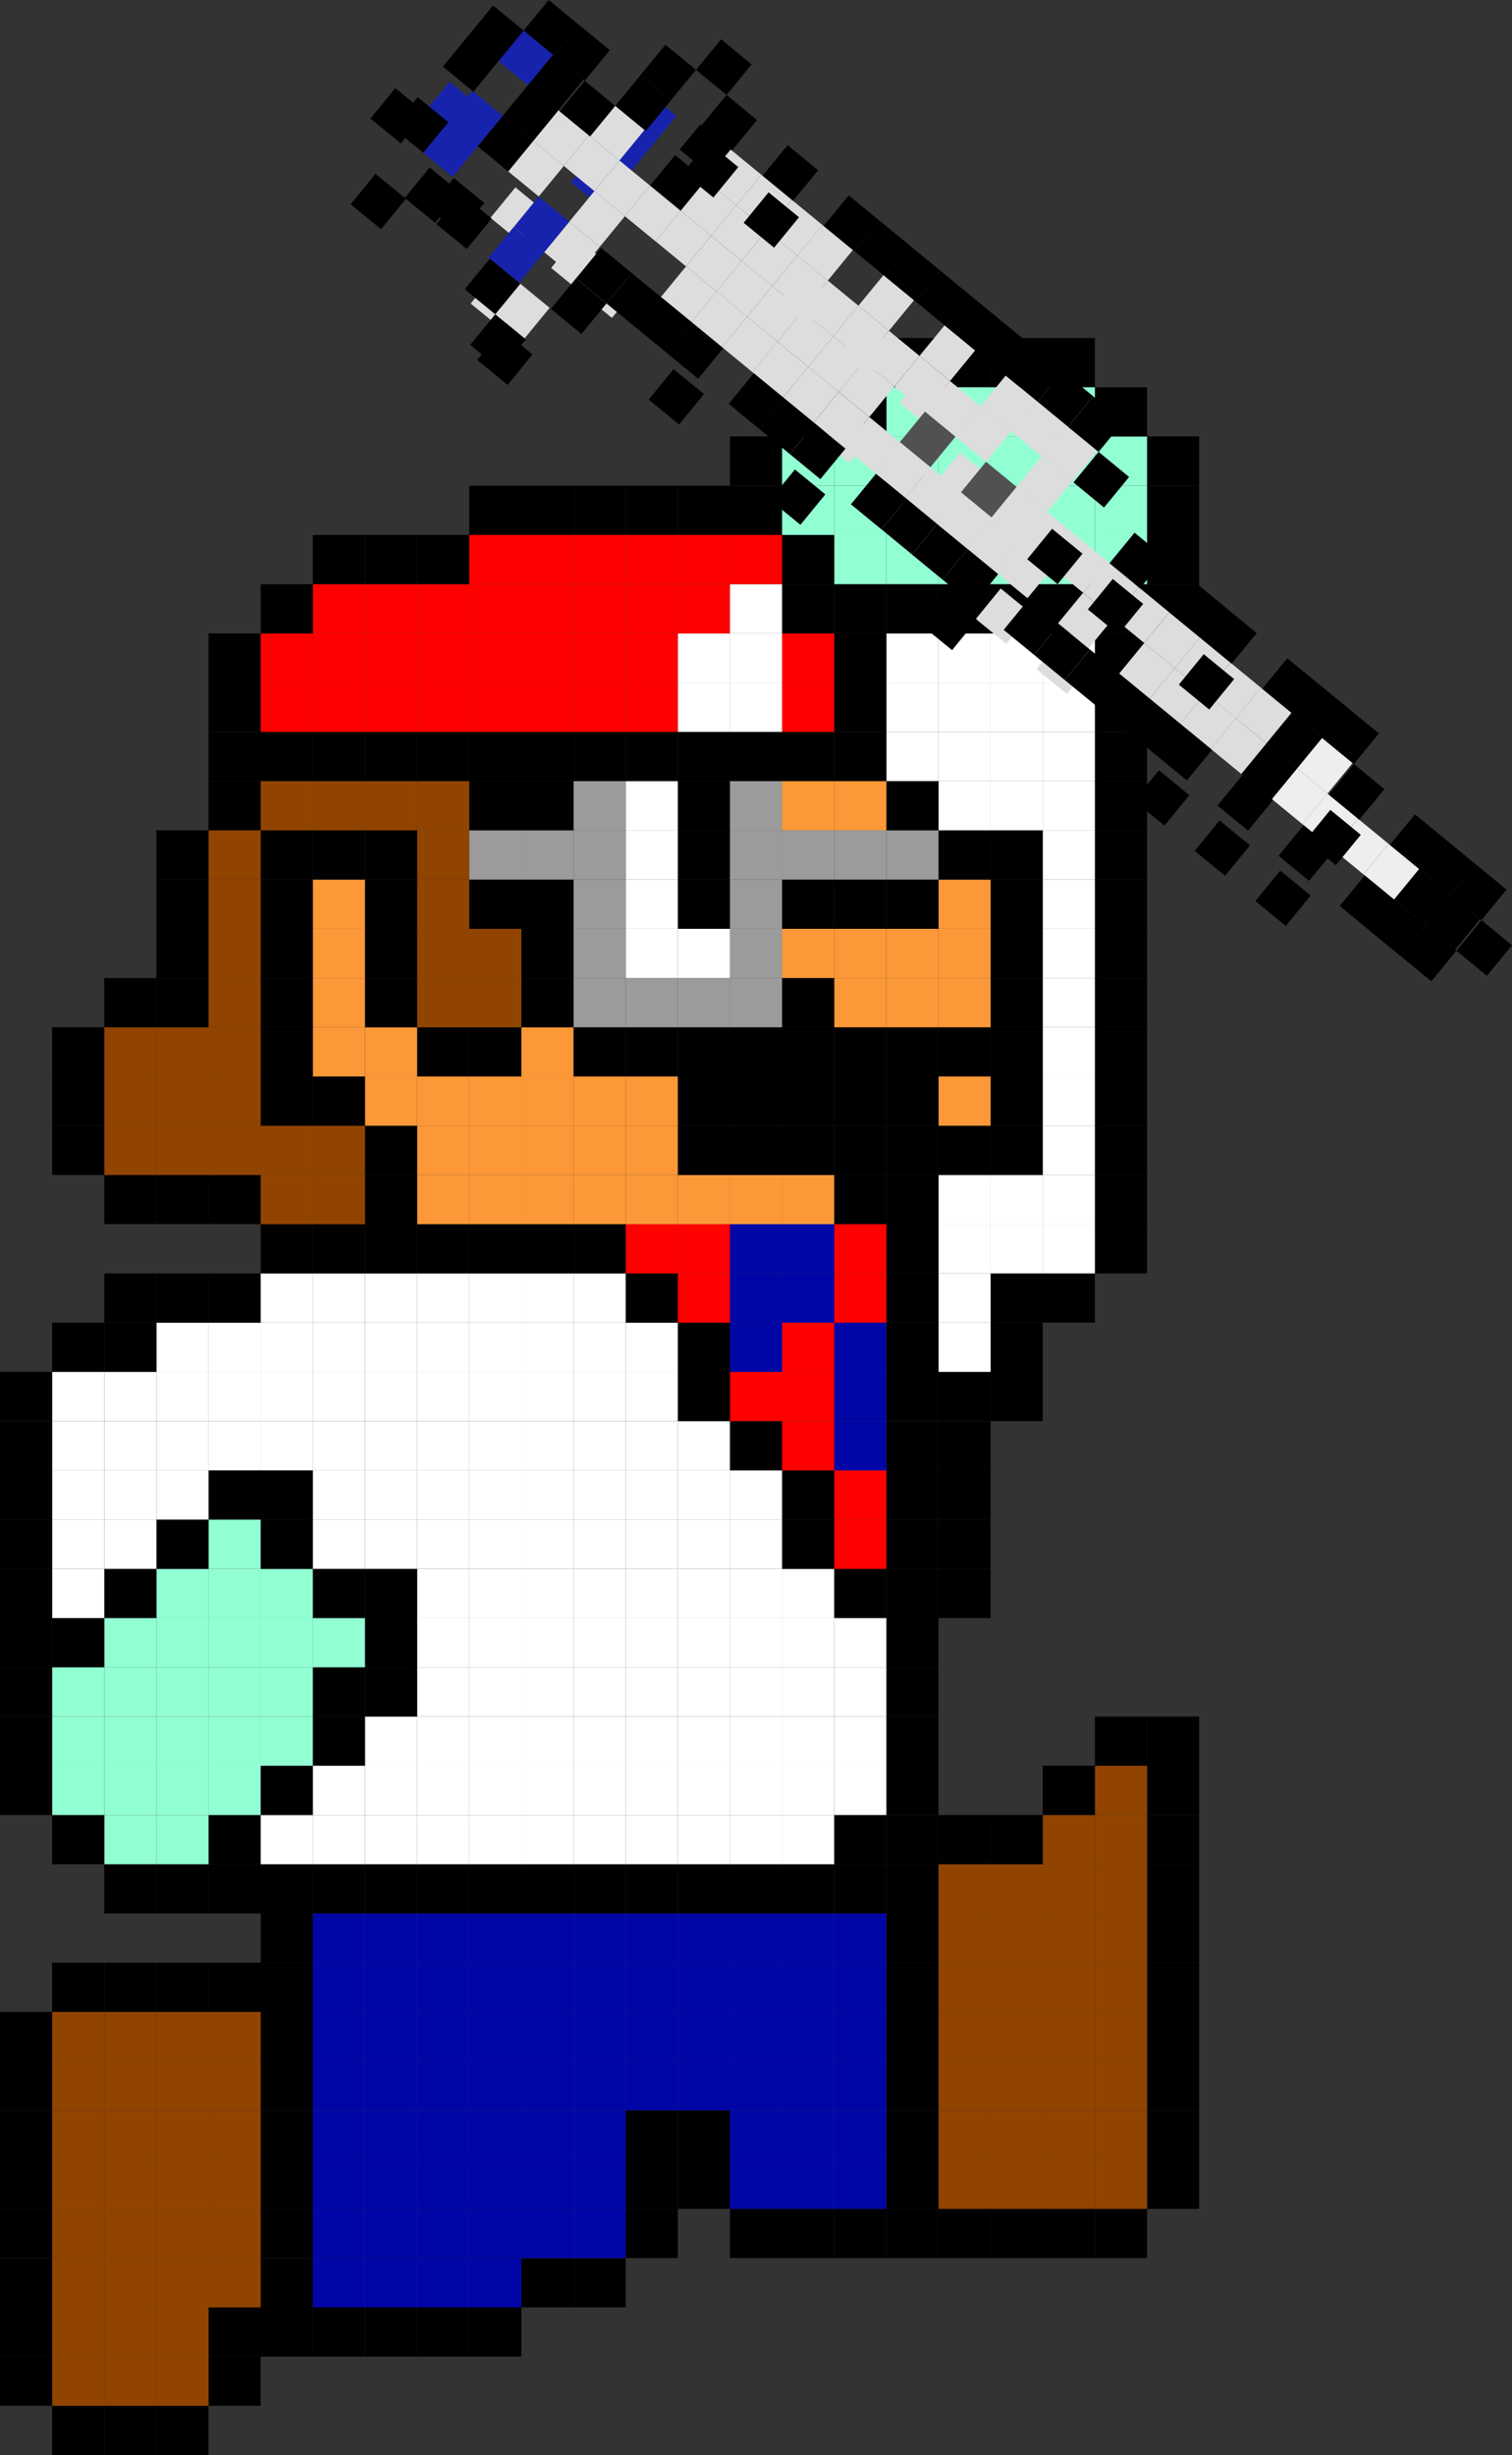 <svg xmlns="http://www.w3.org/2000/svg" viewBox="0 0 387.25 628.43"><rect x="0" y="0" width="387.25" height="628.43" fill="#333333" stroke="none"/><defs><style>.cls-1{fill:#914400;}.cls-2{fill:#92ffd3;}.cls-3{fill:#fff;}.cls-4{fill:#fc9838;}.cls-5{fill:#9b9b9b;}.cls-6{fill:#0006a6;}.cls-7{fill:red;}.cls-8{fill:#1722ad;}.cls-9{fill:#efeded;}.cls-10{fill:#ddd;}.cls-11{fill:#515151;}</style></defs><g id="Layer_2" data-name="Layer 2"><g id="Layer_1-2" data-name="Layer 1"><g id="Layer_4" data-name="Layer 4"><rect x="293.77" y="552.82" width="13.35" height="12.6"/><rect x="293.77" y="540.22" width="13.35" height="12.6"/><rect x="293.77" y="527.61" width="13.35" height="12.6"/><rect x="293.77" y="515.01" width="13.35" height="12.6"/><rect x="293.77" y="502.41" width="13.35" height="12.6"/><rect x="293.77" y="489.81" width="13.35" height="12.6"/><rect x="293.77" y="477.2" width="13.35" height="12.6"/><rect x="293.77" y="464.6" width="13.35" height="12.6"/><rect x="293.77" y="452" width="13.35" height="12.6"/><rect x="293.77" y="439.4" width="13.35" height="12.6"/><rect x="293.77" y="149.54" width="13.35" height="12.6"/><rect x="293.77" y="136.93" width="13.35" height="12.6"/><rect x="293.77" y="124.33" width="13.35" height="12.6"/><rect x="293.77" y="111.72" width="13.35" height="12.6"/><rect x="280.43" y="565.42" width="13.35" height="12.6"/><rect class="cls-1" x="280.43" y="552.82" width="13.35" height="12.6"/><rect class="cls-1" x="280.43" y="540.22" width="13.35" height="12.6"/><rect class="cls-1" x="280.43" y="527.61" width="13.35" height="12.6"/><rect class="cls-1" x="280.43" y="515.01" width="13.35" height="12.6"/><rect class="cls-1" x="280.43" y="502.41" width="13.35" height="12.6"/><rect class="cls-1" x="280.43" y="489.81" width="13.35" height="12.6"/><rect class="cls-1" x="280.43" y="477.2" width="13.35" height="12.6"/><rect class="cls-1" x="280.43" y="464.6" width="13.35" height="12.6"/><rect class="cls-1" x="280.43" y="452" width="13.35" height="12.6"/><rect x="280.43" y="439.4" width="13.35" height="12.6"/><rect x="280.43" y="313.37" width="13.35" height="12.6"/><rect x="280.43" y="300.76" width="13.35" height="12.6"/><rect x="280.43" y="288.16" width="13.35" height="12.6"/><rect x="280.43" y="275.56" width="13.35" height="12.6"/><rect x="280.43" y="262.96" width="13.35" height="12.6"/><rect x="280.43" y="250.36" width="13.35" height="12.6"/><rect x="280.43" y="237.75" width="13.35" height="12.6"/><rect x="280.43" y="225.15" width="13.35" height="12.6"/><rect x="280.43" y="212.55" width="13.35" height="12.6"/><rect x="280.43" y="199.95" width="13.35" height="12.6"/><rect x="280.43" y="187.34" width="13.35" height="12.6"/><rect x="280.43" y="174.74" width="13.35" height="12.6"/><rect x="280.43" y="162.14" width="13.35" height="12.6"/><rect x="280.43" y="149.54" width="13.35" height="12.6"/><rect class="cls-2" x="280.43" y="136.93" width="13.35" height="12.6"/><rect class="cls-2" x="280.43" y="124.33" width="13.35" height="12.6"/><rect class="cls-2" x="280.43" y="111.72" width="13.35" height="12.6"/><rect x="280.43" y="99.13" width="13.35" height="12.6"/><rect x="267.07" y="565.42" width="13.35" height="12.6"/><rect class="cls-1" x="267.07" y="552.82" width="13.35" height="12.6"/><rect class="cls-1" x="267.07" y="540.22" width="13.35" height="12.6"/><rect class="cls-1" x="267.07" y="527.61" width="13.35" height="12.6"/><rect class="cls-1" x="267.07" y="515.01" width="13.35" height="12.6"/><rect class="cls-1" x="267.07" y="502.41" width="13.35" height="12.6"/><rect class="cls-1" x="267.07" y="489.81" width="13.35" height="12.6"/><rect class="cls-1" x="267.07" y="477.2" width="13.35" height="12.6"/><rect class="cls-1" x="267.07" y="464.6" width="13.35" height="12.6"/><rect x="267.07" y="452" width="13.35" height="12.6"/><rect x="267.07" y="325.97" width="13.35" height="12.6"/><rect class="cls-3" x="267.07" y="313.37" width="13.35" height="12.6"/><rect class="cls-3" x="267.07" y="300.76" width="13.35" height="12.6"/><rect class="cls-3" x="267.07" y="288.16" width="13.35" height="12.6"/><rect class="cls-3" x="267.07" y="275.56" width="13.35" height="12.6"/><rect class="cls-3" x="267.07" y="262.96" width="13.35" height="12.6"/><rect class="cls-3" x="267.07" y="250.36" width="13.35" height="12.6"/><rect class="cls-3" x="267.07" y="237.75" width="13.35" height="12.6"/><rect class="cls-3" x="267.07" y="225.15" width="13.35" height="12.6"/><rect class="cls-3" x="267.07" y="212.55" width="13.35" height="12.6"/><rect class="cls-3" x="267.07" y="199.95" width="13.35" height="12.6"/><rect class="cls-3" x="267.07" y="187.34" width="13.35" height="12.6"/><rect class="cls-3" x="267.07" y="174.74" width="13.35" height="12.6"/><rect class="cls-3" x="267.07" y="162.14" width="13.35" height="12.6"/><rect x="267.07" y="149.54" width="13.35" height="12.6"/><rect class="cls-2" x="267.07" y="136.93" width="13.35" height="12.6"/><rect class="cls-2" x="267.07" y="124.33" width="13.35" height="12.6"/><rect class="cls-2" x="267.07" y="111.72" width="13.35" height="12.6"/><rect class="cls-2" x="267.07" y="99.13" width="13.35" height="12.6"/><rect x="267.07" y="86.52" width="13.35" height="12.6"/><rect x="253.72" y="565.42" width="13.35" height="12.6"/><rect class="cls-1" x="253.72" y="552.82" width="13.35" height="12.6"/><rect class="cls-1" x="253.72" y="540.22" width="13.35" height="12.6"/><rect class="cls-1" x="253.72" y="527.61" width="13.35" height="12.6"/><rect class="cls-1" x="253.72" y="515.01" width="13.35" height="12.6"/><rect class="cls-1" x="253.72" y="502.41" width="13.35" height="12.6"/><rect class="cls-1" x="253.72" y="489.81" width="13.35" height="12.6"/><rect class="cls-1" x="253.72" y="477.2" width="13.35" height="12.6"/><rect x="253.72" y="464.6" width="13.35" height="12.6"/><rect x="253.72" y="351.17" width="13.35" height="12.6"/><rect x="253.72" y="338.58" width="13.35" height="12.6"/><rect x="253.72" y="325.97" width="13.35" height="12.6"/><rect class="cls-3" x="253.72" y="313.37" width="13.35" height="12.6"/><rect class="cls-3" x="253.72" y="300.76" width="13.35" height="12.6"/><rect x="253.72" y="288.16" width="13.35" height="12.6"/><rect x="253.72" y="275.56" width="13.35" height="12.6"/><rect x="253.72" y="262.96" width="13.35" height="12.6"/><rect x="253.72" y="250.36" width="13.35" height="12.6"/><rect x="253.72" y="237.75" width="13.35" height="12.6"/><rect x="253.72" y="225.15" width="13.35" height="12.6"/><rect x="253.72" y="212.55" width="13.35" height="12.6"/><rect class="cls-3" x="253.72" y="199.95" width="13.35" height="12.6"/><rect class="cls-3" x="253.72" y="187.34" width="13.35" height="12.6"/><rect class="cls-3" x="253.72" y="174.74" width="13.35" height="12.6"/><rect class="cls-3" x="253.72" y="162.14" width="13.35" height="12.6"/><rect x="253.72" y="149.54" width="13.35" height="12.6"/><rect class="cls-2" x="253.72" y="136.93" width="13.35" height="12.6"/><rect class="cls-2" x="253.72" y="124.33" width="13.35" height="12.6"/><rect class="cls-2" x="253.72" y="111.72" width="13.35" height="12.6"/><rect class="cls-2" x="253.72" y="99.13" width="13.35" height="12.6"/><rect x="253.72" y="86.52" width="13.35" height="12.6"/><rect x="240.36" y="565.42" width="13.35" height="12.6"/><rect class="cls-1" x="240.36" y="552.82" width="13.35" height="12.6"/><rect class="cls-1" x="240.36" y="540.22" width="13.35" height="12.6"/><rect class="cls-1" x="240.36" y="527.61" width="13.35" height="12.6"/><rect class="cls-1" x="240.36" y="515.01" width="13.35" height="12.6"/><rect class="cls-1" x="240.36" y="502.41" width="13.35" height="12.6"/><rect class="cls-1" x="240.36" y="489.81" width="13.35" height="12.6"/><rect class="cls-1" x="240.36" y="477.2" width="13.35" height="12.6"/><rect x="240.36" y="464.6" width="13.35" height="12.6"/><rect x="240.36" y="401.59" width="13.35" height="12.6"/><rect x="240.36" y="388.99" width="13.35" height="12.6"/><rect x="240.36" y="376.38" width="13.35" height="12.6"/><rect x="240.36" y="363.78" width="13.35" height="12.6"/><rect x="240.36" y="351.17" width="13.35" height="12.6"/><rect class="cls-3" x="240.36" y="338.58" width="13.35" height="12.6"/><rect class="cls-3" x="240.36" y="325.97" width="13.35" height="12.6"/><rect class="cls-3" x="240.36" y="313.37" width="13.35" height="12.6"/><rect class="cls-3" x="240.36" y="300.76" width="13.35" height="12.6"/><rect x="240.36" y="288.16" width="13.35" height="12.6"/><rect class="cls-4" x="240.36" y="275.56" width="13.35" height="12.6"/><rect x="240.36" y="262.96" width="13.35" height="12.6"/><rect class="cls-4" x="240.36" y="250.36" width="13.35" height="12.6"/><rect class="cls-4" x="240.36" y="237.75" width="13.35" height="12.6"/><rect class="cls-4" x="240.36" y="225.15" width="13.35" height="12.6"/><rect x="240.36" y="212.55" width="13.35" height="12.6"/><rect class="cls-3" x="240.36" y="199.95" width="13.35" height="12.6"/><rect class="cls-3" x="240.36" y="187.34" width="13.35" height="12.6"/><rect class="cls-3" x="240.36" y="174.74" width="13.35" height="12.6"/><rect class="cls-3" x="240.36" y="162.14" width="13.35" height="12.6"/><rect x="240.36" y="149.54" width="13.35" height="12.6"/><rect class="cls-2" x="240.36" y="136.93" width="13.35" height="12.6"/><rect class="cls-2" x="240.36" y="124.33" width="13.35" height="12.6"/><rect class="cls-2" x="240.36" y="111.72" width="13.35" height="12.6"/><rect class="cls-2" x="240.36" y="99.13" width="13.35" height="12.6"/><rect x="240.36" y="86.52" width="13.35" height="12.6"/><rect x="227.01" y="565.42" width="13.35" height="12.6"/><rect x="227.01" y="552.82" width="13.35" height="12.6"/><rect x="227.01" y="540.22" width="13.35" height="12.6"/><rect x="227.01" y="527.61" width="13.35" height="12.6"/><rect x="227.01" y="515.01" width="13.35" height="12.6"/><rect x="227.01" y="502.41" width="13.35" height="12.6"/><rect x="227.01" y="489.81" width="13.35" height="12.6"/><rect x="227.01" y="477.2" width="13.35" height="12.6"/><rect x="227.01" y="464.6" width="13.35" height="12.6"/><rect x="227.01" y="452" width="13.35" height="12.6"/><rect x="227.01" y="439.4" width="13.35" height="12.6"/><rect x="227.01" y="426.79" width="13.35" height="12.6"/><rect x="227.01" y="414.19" width="13.35" height="12.6"/><rect x="227.01" y="401.59" width="13.35" height="12.6"/><rect x="227.01" y="388.99" width="13.35" height="12.6"/><rect x="227.01" y="376.38" width="13.35" height="12.6"/><rect x="227.01" y="363.78" width="13.35" height="12.6"/><rect x="227.01" y="351.17" width="13.35" height="12.6"/><rect x="227.01" y="338.58" width="13.35" height="12.6"/><rect x="227.01" y="325.97" width="13.35" height="12.6"/><rect x="227.01" y="313.37" width="13.35" height="12.6"/><rect x="227.01" y="300.76" width="13.35" height="12.6"/><rect x="227.01" y="288.16" width="13.35" height="12.6"/><rect x="227.01" y="275.56" width="13.35" height="12.6"/><rect x="227.01" y="262.96" width="13.35" height="12.6"/><rect class="cls-4" x="227.01" y="250.36" width="13.35" height="12.6"/><rect class="cls-4" x="227.01" y="237.75" width="13.35" height="12.6"/><rect x="227.01" y="225.15" width="13.35" height="12.6"/><rect class="cls-5" x="227.01" y="212.55" width="13.35" height="12.6"/><rect x="227.01" y="199.95" width="13.35" height="12.6"/><rect class="cls-3" x="227.01" y="187.34" width="13.35" height="12.6"/><rect class="cls-3" x="227.01" y="174.74" width="13.35" height="12.6"/><rect class="cls-3" x="227.01" y="162.14" width="13.35" height="12.6"/><rect x="227.01" y="149.54" width="13.35" height="12.6"/><rect class="cls-2" x="227.01" y="136.93" width="13.35" height="12.6"/><rect class="cls-2" x="227.01" y="124.33" width="13.35" height="12.6"/><rect class="cls-2" x="227.01" y="111.72" width="13.35" height="12.6"/><rect class="cls-2" x="227.01" y="99.13" width="13.35" height="12.6"/><rect x="227.01" y="86.52" width="13.35" height="12.6"/><rect x="213.66" y="565.42" width="13.35" height="12.6"/><rect class="cls-6" x="213.66" y="552.82" width="13.35" height="12.6"/><rect class="cls-6" x="213.66" y="540.22" width="13.35" height="12.6"/><rect class="cls-6" x="213.66" y="527.61" width="13.35" height="12.6"/><rect class="cls-6" x="213.66" y="515.01" width="13.35" height="12.6"/><rect class="cls-6" x="213.66" y="502.41" width="13.35" height="12.6"/><rect class="cls-6" x="213.66" y="489.81" width="13.35" height="12.6"/><rect x="213.66" y="477.2" width="13.35" height="12.6"/><rect x="213.66" y="464.6" width="13.35" height="12.6"/><rect class="cls-3" x="213.66" y="452" width="13.35" height="12.6"/><rect class="cls-3" x="213.66" y="439.4" width="13.35" height="12.6"/><rect class="cls-3" x="213.66" y="426.79" width="13.35" height="12.6"/><rect class="cls-3" x="213.66" y="414.19" width="13.35" height="12.6"/><rect x="213.66" y="401.59" width="13.35" height="12.6"/><rect class="cls-7" x="213.66" y="388.99" width="13.35" height="12.6"/><rect class="cls-7" x="213.66" y="376.38" width="13.35" height="12.6"/><rect class="cls-6" x="213.66" y="363.78" width="13.35" height="12.6"/><rect class="cls-6" x="213.66" y="351.17" width="13.35" height="12.6"/><rect class="cls-6" x="213.66" y="338.58" width="13.35" height="12.6"/><rect class="cls-7" x="213.66" y="325.97" width="13.35" height="12.6"/><rect class="cls-7" x="213.66" y="313.37" width="13.35" height="12.6"/><rect x="213.66" y="300.76" width="13.35" height="12.6"/><rect x="213.66" y="288.16" width="13.35" height="12.6"/><rect x="213.66" y="275.56" width="13.35" height="12.6"/><rect x="213.66" y="262.96" width="13.35" height="12.6"/><rect class="cls-4" x="213.66" y="250.36" width="13.35" height="12.6"/><rect class="cls-4" x="213.66" y="237.75" width="13.35" height="12.6"/><rect x="213.66" y="225.15" width="13.35" height="12.6"/><rect class="cls-5" x="213.66" y="212.55" width="13.35" height="12.6"/><rect class="cls-4" x="213.66" y="199.95" width="13.35" height="12.6"/><rect x="213.66" y="187.34" width="13.35" height="12.6"/><rect x="213.66" y="174.74" width="13.35" height="12.6"/><rect x="213.66" y="162.14" width="13.35" height="12.6"/><rect x="213.66" y="149.54" width="13.35" height="12.6"/><rect class="cls-2" x="213.66" y="136.93" width="13.35" height="12.6"/><rect class="cls-2" x="213.66" y="124.33" width="13.35" height="12.6"/><rect class="cls-2" x="213.66" y="111.72" width="13.35" height="12.6"/><rect x="213.66" y="99.13" width="13.35" height="12.6"/><rect x="200.3" y="565.42" width="13.35" height="12.6"/><rect class="cls-6" x="200.3" y="552.82" width="13.35" height="12.6"/><rect class="cls-6" x="200.3" y="540.22" width="13.35" height="12.6"/><rect class="cls-6" x="200.3" y="527.61" width="13.35" height="12.6"/><rect class="cls-6" x="200.3" y="515.01" width="13.35" height="12.6"/><rect class="cls-6" x="200.3" y="502.41" width="13.35" height="12.6"/><rect class="cls-6" x="200.3" y="489.81" width="13.35" height="12.6"/><rect x="200.3" y="477.2" width="13.35" height="12.6"/><rect class="cls-3" x="200.3" y="464.6" width="13.35" height="12.6"/><rect class="cls-3" x="200.3" y="452" width="13.35" height="12.6"/><rect class="cls-3" x="200.3" y="439.4" width="13.35" height="12.6"/><rect class="cls-3" x="200.3" y="426.79" width="13.35" height="12.6"/><rect class="cls-3" x="200.3" y="414.19" width="13.35" height="12.6"/><rect class="cls-3" x="200.3" y="401.59" width="13.35" height="12.6"/><rect x="200.3" y="388.99" width="13.35" height="12.6"/><rect x="200.3" y="376.38" width="13.35" height="12.6"/><rect class="cls-7" x="200.3" y="363.78" width="13.35" height="12.6"/><rect class="cls-7" x="200.3" y="351.17" width="13.35" height="12.6"/><rect class="cls-7" x="200.3" y="338.58" width="13.35" height="12.6"/><rect class="cls-6" x="200.3" y="325.97" width="13.35" height="12.6"/><rect class="cls-6" x="200.3" y="313.37" width="13.35" height="12.6"/><rect class="cls-4" x="200.3" y="300.76" width="13.35" height="12.6"/><rect x="200.3" y="288.16" width="13.35" height="12.6"/><rect x="200.3" y="275.56" width="13.35" height="12.6"/><rect x="200.3" y="262.96" width="13.35" height="12.6"/><rect x="200.3" y="250.36" width="13.35" height="12.6"/><rect class="cls-4" x="200.3" y="237.75" width="13.35" height="12.6"/><rect x="200.3" y="225.15" width="13.35" height="12.6"/><rect class="cls-5" x="200.3" y="212.55" width="13.35" height="12.6"/><rect class="cls-4" x="200.3" y="199.95" width="13.35" height="12.6"/><rect x="200.3" y="187.34" width="13.35" height="12.6"/><rect class="cls-7" x="200.3" y="174.74" width="13.35" height="12.6"/><rect class="cls-7" x="200.3" y="162.14" width="13.35" height="12.6"/><rect x="200.3" y="149.54" width="13.35" height="12.6"/><rect x="200.3" y="136.93" width="13.35" height="12.6"/><rect class="cls-2" x="200.3" y="124.33" width="13.35" height="12.6"/><rect class="cls-2" x="200.3" y="111.72" width="13.35" height="12.6"/><rect x="200.3" y="99.13" width="13.35" height="12.6"/><rect x="186.95" y="565.42" width="13.35" height="12.6"/><rect class="cls-6" x="186.95" y="552.82" width="13.35" height="12.6"/><rect class="cls-6" x="186.95" y="540.22" width="13.35" height="12.6"/><rect class="cls-6" x="186.95" y="527.61" width="13.35" height="12.6"/><rect class="cls-6" x="186.95" y="515.01" width="13.35" height="12.6"/><rect class="cls-6" x="186.95" y="502.41" width="13.35" height="12.6"/><rect class="cls-6" x="186.95" y="489.81" width="13.35" height="12.6"/><rect x="186.95" y="477.2" width="13.35" height="12.6"/><rect class="cls-3" x="186.95" y="464.6" width="13.35" height="12.6"/><rect class="cls-3" x="186.95" y="452" width="13.35" height="12.6"/><rect class="cls-3" x="186.95" y="439.4" width="13.35" height="12.6"/><rect class="cls-3" x="186.95" y="426.79" width="13.35" height="12.6"/><rect class="cls-3" x="186.95" y="414.19" width="13.35" height="12.6"/><rect class="cls-3" x="186.95" y="401.59" width="13.35" height="12.6"/><rect class="cls-3" x="186.95" y="388.99" width="13.35" height="12.6"/><rect class="cls-3" x="186.95" y="376.38" width="13.35" height="12.6"/><rect x="186.95" y="363.78" width="13.35" height="12.6"/><rect class="cls-7" x="186.95" y="351.17" width="13.35" height="12.6"/><rect class="cls-6" x="186.95" y="338.58" width="13.35" height="12.6"/><rect class="cls-6" x="186.95" y="325.97" width="13.35" height="12.6"/><rect class="cls-6" x="186.95" y="313.37" width="13.35" height="12.6"/><rect class="cls-4" x="186.95" y="300.76" width="13.35" height="12.6"/><rect x="186.95" y="288.16" width="13.35" height="12.6"/><rect x="186.95" y="275.56" width="13.35" height="12.6"/><rect x="186.95" y="262.96" width="13.35" height="12.6"/><rect class="cls-5" x="186.95" y="250.36" width="13.35" height="12.6"/><rect class="cls-5" x="186.95" y="237.75" width="13.35" height="12.6"/><rect class="cls-5" x="186.95" y="225.15" width="13.35" height="12.6"/><rect class="cls-5" x="186.95" y="212.55" width="13.35" height="12.6"/><rect class="cls-5" x="186.95" y="199.95" width="13.35" height="12.6"/><rect x="186.95" y="187.34" width="13.35" height="12.6"/><rect class="cls-3" x="186.95" y="174.74" width="13.35" height="12.6"/><rect class="cls-3" x="186.95" y="162.14" width="13.35" height="12.6"/><rect class="cls-3" x="186.95" y="149.54" width="13.35" height="12.6"/><rect class="cls-7" x="186.95" y="136.93" width="13.35" height="12.6"/><rect x="186.95" y="124.33" width="13.35" height="12.6"/><rect x="186.95" y="111.72" width="13.35" height="12.6"/><rect x="173.59" y="552.82" width="13.35" height="12.6"/><rect x="173.59" y="540.22" width="13.35" height="12.6"/><rect class="cls-6" x="173.59" y="527.61" width="13.35" height="12.6"/><rect class="cls-6" x="173.59" y="515.01" width="13.35" height="12.6"/><rect class="cls-6" x="173.59" y="502.41" width="13.35" height="12.6"/><rect class="cls-6" x="173.59" y="489.81" width="13.35" height="12.6"/><rect x="173.59" y="477.2" width="13.35" height="12.6"/><rect class="cls-3" x="173.59" y="464.6" width="13.35" height="12.6"/><rect class="cls-3" x="173.59" y="452" width="13.35" height="12.6"/><rect class="cls-3" x="173.59" y="439.4" width="13.35" height="12.6"/><rect class="cls-3" x="173.59" y="426.79" width="13.35" height="12.6"/><rect class="cls-3" x="173.59" y="414.19" width="13.35" height="12.6"/><rect class="cls-3" x="173.59" y="401.59" width="13.35" height="12.6"/><rect class="cls-3" x="173.59" y="388.99" width="13.35" height="12.6"/><rect class="cls-3" x="173.59" y="376.38" width="13.35" height="12.6"/><rect class="cls-3" x="173.59" y="363.78" width="13.35" height="12.6"/><rect x="173.59" y="351.17" width="13.35" height="12.6"/><rect x="173.59" y="338.58" width="13.35" height="12.6"/><rect class="cls-7" x="173.59" y="325.97" width="13.35" height="12.6"/><rect class="cls-7" x="173.59" y="313.37" width="13.35" height="12.6"/><rect class="cls-4" x="173.59" y="300.76" width="13.35" height="12.6"/><rect x="173.59" y="288.16" width="13.35" height="12.6"/><rect x="173.59" y="275.56" width="13.35" height="12.6"/><rect x="173.59" y="262.96" width="13.35" height="12.6"/><rect class="cls-5" x="173.59" y="250.36" width="13.35" height="12.6"/><rect class="cls-3" x="173.59" y="237.75" width="13.35" height="12.6"/><rect x="173.59" y="225.15" width="13.35" height="12.6"/><rect x="173.59" y="212.55" width="13.35" height="12.6"/><rect x="173.59" y="199.95" width="13.35" height="12.6"/><rect x="173.59" y="187.34" width="13.35" height="12.6"/><rect class="cls-3" x="173.59" y="174.74" width="13.35" height="12.6"/><rect class="cls-3" x="173.59" y="162.14" width="13.35" height="12.6"/><rect class="cls-7" x="173.59" y="149.54" width="13.35" height="12.6"/><rect class="cls-7" x="173.59" y="136.93" width="13.35" height="12.6"/><rect x="173.59" y="124.33" width="13.35" height="12.6"/><rect x="160.24" y="565.42" width="13.35" height="12.6"/><rect x="160.24" y="552.82" width="13.35" height="12.6"/><rect x="160.24" y="540.22" width="13.35" height="12.6"/><rect class="cls-6" x="160.24" y="527.61" width="13.35" height="12.6"/><rect class="cls-6" x="160.24" y="515.01" width="13.35" height="12.6"/><rect class="cls-6" x="160.24" y="502.41" width="13.35" height="12.6"/><rect class="cls-6" x="160.24" y="489.81" width="13.35" height="12.6"/><rect x="160.24" y="477.2" width="13.35" height="12.6"/><rect class="cls-3" x="160.24" y="464.6" width="13.35" height="12.6"/><rect class="cls-3" x="160.24" y="452" width="13.35" height="12.6"/><rect class="cls-3" x="160.24" y="439.4" width="13.35" height="12.6"/><rect class="cls-3" x="160.24" y="426.79" width="13.35" height="12.6"/><rect class="cls-3" x="160.24" y="414.19" width="13.35" height="12.6"/><rect class="cls-3" x="160.24" y="401.59" width="13.35" height="12.6"/><rect class="cls-3" x="160.24" y="388.99" width="13.35" height="12.6"/><rect class="cls-3" x="160.24" y="376.38" width="13.35" height="12.6"/><rect class="cls-3" x="160.24" y="363.78" width="13.35" height="12.6"/><rect class="cls-3" x="160.24" y="351.17" width="13.35" height="12.6"/><rect class="cls-3" x="160.24" y="338.58" width="13.35" height="12.6"/><rect x="160.24" y="325.97" width="13.35" height="12.6"/><rect class="cls-7" x="160.24" y="313.37" width="13.35" height="12.6"/><rect class="cls-4" x="160.24" y="300.76" width="13.35" height="12.6"/><rect class="cls-4" x="160.24" y="288.16" width="13.35" height="12.6"/><rect class="cls-4" x="160.24" y="275.56" width="13.35" height="12.6"/><rect x="160.24" y="262.96" width="13.35" height="12.6"/><rect class="cls-5" x="160.24" y="250.36" width="13.35" height="12.6"/><rect class="cls-3" x="160.24" y="237.75" width="13.35" height="12.6"/><rect class="cls-3" x="160.24" y="225.15" width="13.35" height="12.6"/><rect class="cls-3" x="160.24" y="212.55" width="13.35" height="12.6"/><rect class="cls-3" x="160.24" y="199.95" width="13.35" height="12.6"/><rect x="160.24" y="187.34" width="13.35" height="12.6"/><rect class="cls-7" x="160.24" y="174.74" width="13.35" height="12.6"/><rect class="cls-7" x="160.24" y="162.14" width="13.35" height="12.6"/><rect class="cls-7" x="160.24" y="149.54" width="13.35" height="12.6"/><rect class="cls-7" x="160.24" y="136.93" width="13.35" height="12.6"/><rect x="160.24" y="124.33" width="13.35" height="12.6"/><rect x="146.89" y="578.03" width="13.35" height="12.6"/><rect class="cls-6" x="146.89" y="565.42" width="13.35" height="12.6"/><rect class="cls-6" x="146.89" y="552.82" width="13.35" height="12.6"/><rect class="cls-6" x="146.89" y="540.22" width="13.35" height="12.6"/><rect class="cls-6" x="146.89" y="527.61" width="13.35" height="12.6"/><rect class="cls-6" x="146.89" y="515.01" width="13.35" height="12.6"/><rect class="cls-6" x="146.89" y="502.41" width="13.35" height="12.6"/><rect class="cls-6" x="146.89" y="489.81" width="13.35" height="12.6"/><rect x="146.89" y="477.2" width="13.35" height="12.6"/><rect class="cls-3" x="146.89" y="464.6" width="13.35" height="12.6"/><rect class="cls-3" x="146.89" y="452" width="13.35" height="12.6"/><rect class="cls-3" x="146.89" y="439.4" width="13.35" height="12.6"/><rect class="cls-3" x="146.89" y="426.79" width="13.35" height="12.6"/><rect class="cls-3" x="146.89" y="414.19" width="13.35" height="12.6"/><rect class="cls-3" x="146.89" y="401.59" width="13.35" height="12.6"/><rect class="cls-3" x="146.89" y="388.99" width="13.35" height="12.6"/><rect class="cls-3" x="146.89" y="376.38" width="13.35" height="12.6"/><rect class="cls-3" x="146.89" y="363.78" width="13.35" height="12.6"/><rect class="cls-3" x="146.89" y="351.17" width="13.35" height="12.6"/><rect class="cls-3" x="146.89" y="338.58" width="13.35" height="12.6"/><rect class="cls-3" x="146.89" y="325.97" width="13.35" height="12.6"/><rect x="146.89" y="313.37" width="13.35" height="12.6"/><rect class="cls-4" x="146.89" y="300.76" width="13.35" height="12.6"/><rect class="cls-4" x="146.89" y="288.16" width="13.35" height="12.6"/><rect class="cls-4" x="146.89" y="275.56" width="13.35" height="12.6"/><rect x="146.89" y="262.96" width="13.35" height="12.6"/><rect class="cls-5" x="146.89" y="250.36" width="13.35" height="12.6"/><rect class="cls-5" x="146.89" y="237.75" width="13.35" height="12.6"/><rect class="cls-5" x="146.89" y="225.15" width="13.35" height="12.6"/><rect class="cls-5" x="146.89" y="212.55" width="13.35" height="12.6"/><rect class="cls-5" x="146.89" y="199.95" width="13.35" height="12.6"/><rect x="146.89" y="187.34" width="13.35" height="12.6"/><rect class="cls-7" x="146.89" y="174.74" width="13.35" height="12.6"/><rect class="cls-7" x="146.89" y="162.14" width="13.35" height="12.6"/><rect class="cls-7" x="146.89" y="149.54" width="13.35" height="12.6"/><rect class="cls-7" x="146.89" y="136.93" width="13.35" height="12.6"/><rect x="146.89" y="124.33" width="13.35" height="12.6"/><rect x="133.53" y="578.03" width="13.35" height="12.6"/><rect class="cls-6" x="133.53" y="565.42" width="13.35" height="12.6"/><rect class="cls-6" x="133.53" y="552.82" width="13.35" height="12.6"/><rect class="cls-6" x="133.53" y="540.22" width="13.35" height="12.6"/><rect class="cls-6" x="133.53" y="527.61" width="13.35" height="12.6"/><rect class="cls-6" x="133.53" y="515.01" width="13.35" height="12.6"/><rect class="cls-6" x="133.53" y="502.41" width="13.35" height="12.6"/><rect class="cls-6" x="133.53" y="489.81" width="13.35" height="12.6"/><rect x="133.53" y="477.2" width="13.35" height="12.6"/><rect class="cls-3" x="133.53" y="464.6" width="13.35" height="12.6"/><rect class="cls-3" x="133.53" y="452" width="13.35" height="12.6"/><rect class="cls-3" x="133.53" y="439.4" width="13.35" height="12.6"/><rect class="cls-3" x="133.53" y="426.79" width="13.35" height="12.6"/><rect class="cls-3" x="133.53" y="414.19" width="13.35" height="12.6"/><rect class="cls-3" x="133.53" y="401.59" width="13.35" height="12.6"/><rect class="cls-3" x="133.53" y="388.99" width="13.35" height="12.6"/><rect class="cls-3" x="133.53" y="376.38" width="13.35" height="12.6"/><rect class="cls-3" x="133.53" y="363.78" width="13.35" height="12.6"/><rect class="cls-3" x="133.53" y="351.17" width="13.35" height="12.6"/><rect class="cls-3" x="133.53" y="338.58" width="13.35" height="12.6"/><rect class="cls-3" x="133.53" y="325.97" width="13.35" height="12.6"/><rect x="133.53" y="313.37" width="13.35" height="12.6"/><rect class="cls-4" x="133.53" y="300.76" width="13.35" height="12.6"/><rect class="cls-4" x="133.53" y="288.16" width="13.35" height="12.6"/><rect class="cls-4" x="133.53" y="275.56" width="13.35" height="12.6"/><rect class="cls-4" x="133.53" y="262.96" width="13.35" height="12.6"/><rect x="133.53" y="250.36" width="13.35" height="12.6"/><rect x="133.53" y="237.75" width="13.35" height="12.6"/><rect x="133.53" y="225.15" width="13.35" height="12.6"/><rect class="cls-5" x="133.53" y="212.55" width="13.35" height="12.6"/><rect x="133.53" y="199.95" width="13.35" height="12.6"/><rect x="133.53" y="187.34" width="13.35" height="12.6"/><rect class="cls-7" x="133.53" y="174.74" width="13.35" height="12.6"/><rect class="cls-7" x="133.53" y="162.14" width="13.35" height="12.6"/><rect class="cls-7" x="133.53" y="149.54" width="13.35" height="12.6"/><rect class="cls-7" x="133.53" y="136.93" width="13.35" height="12.6"/><rect x="133.53" y="124.33" width="13.35" height="12.6"/><rect x="120.18" y="590.63" width="13.35" height="12.6"/><rect class="cls-6" x="120.18" y="578.03" width="13.35" height="12.6"/><rect class="cls-6" x="120.18" y="565.42" width="13.35" height="12.6"/><rect class="cls-6" x="120.18" y="552.82" width="13.35" height="12.6"/><rect class="cls-6" x="120.18" y="540.22" width="13.35" height="12.6"/><rect class="cls-6" x="120.18" y="527.61" width="13.35" height="12.6"/><rect class="cls-6" x="120.18" y="515.01" width="13.35" height="12.6"/><rect class="cls-6" x="120.18" y="502.41" width="13.35" height="12.6"/><rect class="cls-6" x="120.18" y="489.81" width="13.35" height="12.6"/><rect x="120.18" y="477.2" width="13.35" height="12.6"/><rect class="cls-3" x="120.18" y="464.6" width="13.35" height="12.6"/><rect class="cls-3" x="120.18" y="452" width="13.35" height="12.6"/><rect class="cls-3" x="120.18" y="439.4" width="13.35" height="12.6"/><rect class="cls-3" x="120.18" y="426.79" width="13.35" height="12.6"/><rect class="cls-3" x="120.18" y="414.19" width="13.35" height="12.6"/><rect class="cls-3" x="120.18" y="401.59" width="13.35" height="12.6"/><rect class="cls-3" x="120.18" y="388.99" width="13.35" height="12.6"/><rect class="cls-3" x="120.18" y="376.38" width="13.35" height="12.6"/><rect class="cls-3" x="120.18" y="363.78" width="13.35" height="12.6"/><rect class="cls-3" x="120.18" y="351.17" width="13.35" height="12.6"/><rect class="cls-3" x="120.18" y="338.58" width="13.35" height="12.6"/><rect class="cls-3" x="120.18" y="325.97" width="13.35" height="12.6"/><rect x="120.18" y="313.37" width="13.35" height="12.6"/><rect class="cls-4" x="120.18" y="300.76" width="13.35" height="12.6"/><rect class="cls-4" x="120.18" y="288.16" width="13.35" height="12.6"/><rect class="cls-4" x="120.18" y="275.56" width="13.35" height="12.6"/><rect x="120.18" y="262.96" width="13.35" height="12.6"/><rect class="cls-1" x="120.18" y="250.36" width="13.35" height="12.6"/><rect class="cls-1" x="120.18" y="237.75" width="13.35" height="12.6"/><rect x="120.18" y="225.15" width="13.35" height="12.6"/><rect class="cls-5" x="120.18" y="212.55" width="13.35" height="12.6"/><rect x="120.18" y="199.95" width="13.35" height="12.6"/><rect x="120.18" y="187.34" width="13.35" height="12.6"/><rect class="cls-7" x="120.18" y="174.74" width="13.35" height="12.6"/><rect class="cls-7" x="120.18" y="162.14" width="13.35" height="12.6"/><rect class="cls-7" x="120.18" y="149.54" width="13.35" height="12.6"/><rect class="cls-7" x="120.18" y="136.93" width="13.35" height="12.6"/><rect x="120.18" y="124.33" width="13.35" height="12.6"/><rect x="106.82" y="590.63" width="13.35" height="12.6"/><rect class="cls-6" x="106.82" y="578.03" width="13.35" height="12.6"/><rect class="cls-6" x="106.82" y="565.42" width="13.35" height="12.6"/><rect class="cls-6" x="106.82" y="552.82" width="13.35" height="12.6"/><rect class="cls-6" x="106.82" y="540.22" width="13.35" height="12.6"/><rect class="cls-6" x="106.82" y="527.61" width="13.35" height="12.6"/><rect class="cls-6" x="106.82" y="515.01" width="13.35" height="12.6"/><rect class="cls-6" x="106.82" y="502.41" width="13.35" height="12.6"/><rect class="cls-6" x="106.82" y="489.81" width="13.35" height="12.6"/><rect x="106.82" y="477.2" width="13.35" height="12.6"/><rect class="cls-3" x="106.82" y="464.6" width="13.35" height="12.6"/><rect class="cls-3" x="106.82" y="452" width="13.35" height="12.6"/><rect class="cls-3" x="106.82" y="439.4" width="13.35" height="12.6"/><rect class="cls-3" x="106.82" y="426.79" width="13.35" height="12.6"/><rect class="cls-3" x="106.82" y="414.19" width="13.35" height="12.6"/><rect class="cls-3" x="106.82" y="401.59" width="13.35" height="12.6"/><rect class="cls-3" x="106.82" y="388.99" width="13.35" height="12.6"/><rect class="cls-3" x="106.82" y="376.38" width="13.35" height="12.6"/><rect class="cls-3" x="106.82" y="363.78" width="13.35" height="12.6"/><rect class="cls-3" x="106.82" y="351.17" width="13.35" height="12.6"/><rect class="cls-3" x="106.82" y="338.58" width="13.35" height="12.6"/><rect class="cls-3" x="106.82" y="325.97" width="13.35" height="12.6"/><rect x="106.82" y="313.37" width="13.35" height="12.6"/><rect class="cls-4" x="106.82" y="300.76" width="13.35" height="12.6"/><rect class="cls-4" x="106.82" y="288.16" width="13.35" height="12.6"/><rect class="cls-4" x="106.82" y="275.56" width="13.35" height="12.6"/><rect x="106.82" y="262.96" width="13.35" height="12.6"/><rect class="cls-1" x="106.82" y="250.36" width="13.35" height="12.6"/><rect class="cls-1" x="106.82" y="237.75" width="13.35" height="12.6"/><rect class="cls-1" x="106.82" y="225.15" width="13.35" height="12.6"/><rect class="cls-1" x="106.82" y="212.55" width="13.35" height="12.6"/><rect class="cls-1" x="106.82" y="199.95" width="13.35" height="12.6"/><rect x="106.82" y="187.34" width="13.35" height="12.6"/><rect class="cls-7" x="106.82" y="174.74" width="13.35" height="12.6"/><rect class="cls-7" x="106.82" y="162.14" width="13.35" height="12.6"/><rect class="cls-7" x="106.82" y="149.54" width="13.35" height="12.6"/><rect x="106.82" y="136.93" width="13.35" height="12.6"/><rect x="93.48" y="590.63" width="13.35" height="12.6"/><rect class="cls-6" x="93.48" y="578.03" width="13.35" height="12.6"/><rect class="cls-6" x="93.48" y="565.42" width="13.35" height="12.6"/><rect class="cls-6" x="93.48" y="552.82" width="13.35" height="12.6"/><rect class="cls-6" x="93.48" y="540.22" width="13.35" height="12.6"/><rect class="cls-6" x="93.48" y="527.61" width="13.35" height="12.6"/><rect class="cls-6" x="93.48" y="515.01" width="13.35" height="12.6"/><rect class="cls-6" x="93.48" y="502.41" width="13.35" height="12.6"/><rect class="cls-6" x="93.48" y="489.81" width="13.35" height="12.6"/><rect x="93.48" y="477.2" width="13.35" height="12.6"/><rect class="cls-3" x="93.48" y="464.6" width="13.35" height="12.6"/><rect class="cls-3" x="93.48" y="452" width="13.35" height="12.6"/><rect class="cls-3" x="93.48" y="439.4" width="13.35" height="12.6"/><rect x="93.48" y="426.79" width="13.35" height="12.6"/><rect x="93.48" y="414.19" width="13.35" height="12.6"/><rect x="93.48" y="401.59" width="13.35" height="12.6"/><rect class="cls-3" x="93.48" y="388.99" width="13.35" height="12.6"/><rect class="cls-3" x="93.48" y="376.38" width="13.35" height="12.6"/><rect class="cls-3" x="93.48" y="363.78" width="13.35" height="12.6"/><rect class="cls-3" x="93.48" y="351.17" width="13.35" height="12.6"/><rect class="cls-3" x="93.48" y="338.58" width="13.35" height="12.6"/><rect class="cls-3" x="93.48" y="325.97" width="13.35" height="12.6"/><rect x="93.48" y="313.37" width="13.35" height="12.6"/><rect x="93.48" y="300.76" width="13.35" height="12.6"/><rect x="93.48" y="288.16" width="13.35" height="12.6"/><rect class="cls-4" x="93.48" y="275.56" width="13.35" height="12.6"/><rect class="cls-4" x="93.48" y="262.96" width="13.35" height="12.6"/><rect x="93.48" y="250.36" width="13.35" height="12.6"/><rect x="93.48" y="237.75" width="13.35" height="12.6"/><rect x="93.48" y="225.15" width="13.35" height="12.6"/><rect x="93.48" y="212.55" width="13.35" height="12.6"/><rect class="cls-1" x="93.48" y="199.95" width="13.35" height="12.6"/><rect x="93.48" y="187.34" width="13.35" height="12.6"/><rect class="cls-7" x="93.48" y="174.74" width="13.35" height="12.6"/><rect class="cls-7" x="93.48" y="162.14" width="13.35" height="12.6"/><rect class="cls-7" x="93.48" y="149.54" width="13.35" height="12.6"/><rect x="93.48" y="136.93" width="13.35" height="12.6"/><rect x="80.12" y="590.63" width="13.35" height="12.6"/><rect class="cls-6" x="80.12" y="578.03" width="13.35" height="12.6"/><rect class="cls-6" x="80.12" y="565.42" width="13.35" height="12.6"/><rect class="cls-6" x="80.12" y="552.82" width="13.35" height="12.6"/><rect class="cls-6" x="80.12" y="540.22" width="13.35" height="12.6"/><rect class="cls-6" x="80.12" y="527.61" width="13.35" height="12.6"/><rect class="cls-6" x="80.12" y="515.01" width="13.35" height="12.6"/><rect class="cls-6" x="80.12" y="502.41" width="13.35" height="12.6"/><rect class="cls-6" x="80.12" y="489.81" width="13.35" height="12.6"/><rect x="80.12" y="477.2" width="13.35" height="12.6"/><rect class="cls-3" x="80.12" y="464.6" width="13.35" height="12.6"/><rect class="cls-3" x="80.12" y="452" width="13.35" height="12.6"/><rect x="80.12" y="439.4" width="13.35" height="12.6"/><rect x="80.12" y="426.79" width="13.35" height="12.6"/><rect class="cls-2" x="80.12" y="414.19" width="13.35" height="12.6"/><rect x="80.12" y="401.59" width="13.35" height="12.6"/><rect class="cls-3" x="80.12" y="388.99" width="13.35" height="12.6"/><rect class="cls-3" x="80.12" y="376.38" width="13.35" height="12.6"/><rect class="cls-3" x="80.12" y="363.78" width="13.35" height="12.6"/><rect class="cls-3" x="80.12" y="351.17" width="13.35" height="12.6"/><rect class="cls-3" x="80.12" y="338.58" width="13.35" height="12.6"/><rect class="cls-3" x="80.12" y="325.97" width="13.35" height="12.6"/><rect x="80.12" y="313.37" width="13.35" height="12.6"/><rect class="cls-1" x="80.12" y="300.76" width="13.35" height="12.6"/><rect class="cls-1" x="80.12" y="288.16" width="13.35" height="12.6"/><rect x="80.12" y="275.56" width="13.35" height="12.6"/><rect class="cls-4" x="80.12" y="262.96" width="13.35" height="12.6"/><rect class="cls-4" x="80.12" y="250.36" width="13.35" height="12.6"/><rect class="cls-4" x="80.12" y="237.75" width="13.35" height="12.6"/><rect class="cls-4" x="80.12" y="225.15" width="13.35" height="12.6"/><rect x="80.12" y="212.55" width="13.35" height="12.6"/><rect class="cls-1" x="80.12" y="199.95" width="13.35" height="12.6"/><rect x="80.12" y="187.34" width="13.35" height="12.6"/><rect class="cls-7" x="80.12" y="174.74" width="13.35" height="12.6"/><rect class="cls-7" x="80.12" y="162.14" width="13.35" height="12.6"/><rect class="cls-7" x="80.12" y="149.54" width="13.35" height="12.6"/><rect x="80.12" y="136.93" width="13.35" height="12.6"/><rect x="66.77" y="590.63" width="13.35" height="12.6"/><rect x="66.77" y="578.03" width="13.35" height="12.6"/><rect x="66.77" y="565.42" width="13.35" height="12.6"/><rect x="66.77" y="552.82" width="13.35" height="12.6"/><rect x="66.77" y="540.22" width="13.35" height="12.6"/><rect x="66.77" y="527.61" width="13.35" height="12.6"/><rect x="66.77" y="515.01" width="13.35" height="12.6"/><rect x="66.77" y="502.41" width="13.35" height="12.6"/><rect x="66.77" y="489.81" width="13.35" height="12.6"/><rect x="66.77" y="477.2" width="13.35" height="12.6"/><rect class="cls-3" x="66.77" y="464.6" width="13.35" height="12.6"/><rect x="66.77" y="452" width="13.35" height="12.6"/><rect class="cls-2" x="66.77" y="439.4" width="13.35" height="12.6"/><rect class="cls-2" x="66.77" y="426.79" width="13.35" height="12.6"/><rect class="cls-2" x="66.77" y="414.19" width="13.35" height="12.6"/><rect class="cls-2" x="66.77" y="401.59" width="13.35" height="12.6"/><rect x="66.77" y="388.99" width="13.35" height="12.6"/><rect x="66.77" y="376.38" width="13.35" height="12.6"/><rect class="cls-3" x="66.77" y="363.78" width="13.35" height="12.6"/><rect class="cls-3" x="66.77" y="351.17" width="13.35" height="12.6"/><rect class="cls-3" x="66.77" y="338.58" width="13.35" height="12.6"/><rect class="cls-3" x="66.77" y="325.97" width="13.35" height="12.6"/><rect x="66.77" y="313.37" width="13.35" height="12.6"/><rect class="cls-1" x="66.77" y="300.76" width="13.35" height="12.6"/><rect class="cls-1" x="66.77" y="288.16" width="13.35" height="12.6"/><rect x="66.77" y="275.56" width="13.35" height="12.6"/><rect x="66.77" y="262.96" width="13.35" height="12.6"/><rect x="66.77" y="250.36" width="13.35" height="12.6"/><rect x="66.77" y="237.75" width="13.35" height="12.6"/><rect x="66.77" y="225.15" width="13.35" height="12.6"/><rect x="66.77" y="212.55" width="13.35" height="12.6"/><rect class="cls-1" x="66.77" y="199.95" width="13.35" height="12.6"/><rect x="66.77" y="187.34" width="13.35" height="12.6"/><rect class="cls-7" x="66.77" y="174.74" width="13.35" height="12.6"/><rect class="cls-7" x="66.77" y="162.14" width="13.35" height="12.6"/><rect x="66.77" y="149.54" width="13.35" height="12.6"/><rect x="53.41" y="603.23" width="13.35" height="12.6"/><rect x="53.41" y="590.63" width="13.35" height="12.6"/><rect class="cls-1" x="53.41" y="578.03" width="13.35" height="12.6"/><rect class="cls-1" x="53.41" y="565.42" width="13.35" height="12.6"/><rect class="cls-1" x="53.41" y="552.82" width="13.35" height="12.6"/><rect class="cls-1" x="53.41" y="540.22" width="13.35" height="12.6"/><rect class="cls-1" x="53.41" y="527.61" width="13.35" height="12.6"/><rect class="cls-1" x="53.41" y="515.01" width="13.35" height="12.6"/><rect x="53.41" y="502.41" width="13.35" height="12.6"/><rect x="53.41" y="477.2" width="13.35" height="12.6"/><rect x="53.41" y="464.6" width="13.35" height="12.6"/><rect class="cls-2" x="53.41" y="452" width="13.35" height="12.6"/><rect class="cls-2" x="53.41" y="439.4" width="13.35" height="12.6"/><rect class="cls-2" x="53.41" y="426.79" width="13.35" height="12.6"/><rect class="cls-2" x="53.41" y="414.19" width="13.35" height="12.6"/><rect class="cls-2" x="53.41" y="401.59" width="13.35" height="12.6"/><rect class="cls-2" x="53.41" y="388.99" width="13.35" height="12.6"/><rect x="53.41" y="376.38" width="13.35" height="12.6"/><rect class="cls-3" x="53.41" y="363.78" width="13.35" height="12.6"/><rect class="cls-3" x="53.41" y="351.17" width="13.35" height="12.6"/><rect class="cls-3" x="53.41" y="338.58" width="13.35" height="12.6"/><rect x="53.41" y="325.97" width="13.35" height="12.6"/><rect x="53.41" y="300.76" width="13.35" height="12.6"/><rect class="cls-1" x="53.41" y="288.16" width="13.35" height="12.6"/><rect class="cls-1" x="53.41" y="275.56" width="13.35" height="12.6"/><rect class="cls-1" x="53.41" y="262.96" width="13.35" height="12.6"/><rect class="cls-1" x="53.41" y="250.36" width="13.35" height="12.6"/><rect class="cls-1" x="53.41" y="237.75" width="13.35" height="12.6"/><rect class="cls-1" x="53.41" y="225.15" width="13.35" height="12.6"/><rect class="cls-1" x="53.41" y="212.55" width="13.35" height="12.6"/><rect x="53.41" y="199.95" width="13.35" height="12.6"/><rect x="53.41" y="187.34" width="13.35" height="12.6"/><rect x="53.41" y="174.74" width="13.35" height="12.6"/><rect x="53.41" y="162.14" width="13.35" height="12.6"/><rect x="40.06" y="615.83" width="13.35" height="12.6"/><rect class="cls-1" x="40.06" y="603.23" width="13.35" height="12.6"/><rect class="cls-1" x="40.06" y="590.63" width="13.35" height="12.6"/><rect class="cls-1" x="40.06" y="578.03" width="13.35" height="12.6"/><rect class="cls-1" x="40.06" y="565.42" width="13.35" height="12.6"/><rect class="cls-1" x="40.06" y="552.82" width="13.35" height="12.6"/><rect class="cls-1" x="40.06" y="540.22" width="13.35" height="12.6"/><rect class="cls-1" x="40.06" y="527.61" width="13.35" height="12.6"/><rect class="cls-1" x="40.06" y="515.01" width="13.35" height="12.6"/><rect x="40.06" y="502.41" width="13.35" height="12.6"/><rect x="40.06" y="477.2" width="13.35" height="12.6"/><rect class="cls-2" x="40.06" y="464.6" width="13.35" height="12.6"/><rect class="cls-2" x="40.06" y="452" width="13.35" height="12.6"/><rect class="cls-2" x="40.06" y="439.4" width="13.35" height="12.6"/><rect class="cls-2" x="40.06" y="426.79" width="13.35" height="12.6"/><rect class="cls-2" x="40.06" y="414.19" width="13.35" height="12.6"/><rect class="cls-2" x="40.06" y="401.59" width="13.35" height="12.6"/><rect x="40.06" y="388.99" width="13.35" height="12.6"/><rect class="cls-3" x="40.06" y="376.38" width="13.35" height="12.6"/><rect class="cls-3" x="40.06" y="363.78" width="13.35" height="12.6"/><rect class="cls-3" x="40.06" y="351.17" width="13.35" height="12.6"/><rect class="cls-3" x="40.06" y="338.58" width="13.35" height="12.6"/><rect x="40.06" y="325.97" width="13.35" height="12.6"/><rect x="40.06" y="300.76" width="13.35" height="12.6"/><rect class="cls-1" x="40.06" y="288.16" width="13.35" height="12.6"/><rect class="cls-1" x="40.06" y="275.56" width="13.35" height="12.6"/><rect class="cls-1" x="40.06" y="262.96" width="13.35" height="12.6"/><rect x="40.06" y="250.36" width="13.35" height="12.6"/><rect x="40.06" y="237.75" width="13.35" height="12.6"/><rect x="40.06" y="225.15" width="13.35" height="12.6"/><rect x="40.06" y="212.55" width="13.35" height="12.6"/><rect x="26.71" y="615.83" width="13.35" height="12.6"/><rect class="cls-1" x="26.71" y="603.23" width="13.35" height="12.6"/><rect class="cls-1" x="26.71" y="590.63" width="13.35" height="12.6"/><rect class="cls-1" x="26.71" y="578.03" width="13.35" height="12.6"/><rect class="cls-1" x="26.71" y="565.42" width="13.35" height="12.6"/><rect class="cls-1" x="26.71" y="552.82" width="13.35" height="12.6"/><rect class="cls-1" x="26.71" y="540.22" width="13.35" height="12.6"/><rect class="cls-1" x="26.71" y="527.61" width="13.35" height="12.6"/><rect class="cls-1" x="26.71" y="515.01" width="13.35" height="12.6"/><rect x="26.71" y="502.41" width="13.35" height="12.6"/><rect x="26.71" y="477.2" width="13.35" height="12.6"/><rect class="cls-2" x="26.71" y="464.6" width="13.35" height="12.6"/><rect class="cls-2" x="26.71" y="452" width="13.35" height="12.6"/><rect class="cls-2" x="26.71" y="439.4" width="13.35" height="12.6"/><rect class="cls-2" x="26.71" y="426.79" width="13.35" height="12.6"/><rect class="cls-2" x="26.71" y="414.19" width="13.35" height="12.6"/><rect x="26.71" y="401.59" width="13.35" height="12.6"/><rect class="cls-3" x="26.71" y="388.99" width="13.35" height="12.6"/><rect class="cls-3" x="26.71" y="376.38" width="13.35" height="12.6"/><rect class="cls-3" x="26.71" y="363.78" width="13.35" height="12.6"/><rect class="cls-3" x="26.71" y="351.17" width="13.35" height="12.6"/><rect x="26.71" y="338.58" width="13.35" height="12.6"/><rect x="26.71" y="325.97" width="13.35" height="12.6"/><rect x="26.71" y="300.76" width="13.35" height="12.6"/><rect class="cls-1" x="26.71" y="288.16" width="13.35" height="12.6"/><rect class="cls-1" x="26.71" y="275.56" width="13.35" height="12.6"/><rect class="cls-1" x="26.71" y="262.96" width="13.35" height="12.6"/><rect x="26.71" y="250.36" width="13.35" height="12.6"/><rect x="13.35" y="615.83" width="13.35" height="12.6"/><rect class="cls-1" x="13.35" y="603.23" width="13.35" height="12.6"/><rect class="cls-1" x="13.35" y="590.63" width="13.35" height="12.6"/><rect class="cls-1" x="13.35" y="578.03" width="13.35" height="12.6"/><rect class="cls-1" x="13.35" y="565.42" width="13.35" height="12.6"/><rect class="cls-1" x="13.35" y="552.82" width="13.35" height="12.6"/><rect class="cls-1" x="13.35" y="540.22" width="13.35" height="12.6"/><rect class="cls-1" x="13.35" y="527.61" width="13.35" height="12.6"/><rect class="cls-1" x="13.35" y="515.01" width="13.35" height="12.6"/><rect x="13.35" y="502.41" width="13.35" height="12.6"/><rect x="13.35" y="464.6" width="13.35" height="12.6"/><rect class="cls-2" x="13.35" y="452" width="13.35" height="12.6"/><rect class="cls-2" x="13.35" y="439.4" width="13.35" height="12.6"/><rect class="cls-2" x="13.35" y="426.79" width="13.35" height="12.6"/><rect x="13.35" y="414.19" width="13.35" height="12.6"/><rect class="cls-3" x="13.35" y="401.59" width="13.35" height="12.6"/><rect class="cls-3" x="13.35" y="388.99" width="13.35" height="12.6"/><rect class="cls-3" x="13.35" y="376.38" width="13.35" height="12.6"/><rect class="cls-3" x="13.35" y="363.78" width="13.35" height="12.6"/><rect class="cls-3" x="13.35" y="351.17" width="13.35" height="12.6"/><rect x="13.35" y="338.58" width="13.35" height="12.6"/><rect x="13.35" y="288.16" width="13.35" height="12.6"/><rect x="13.35" y="275.56" width="13.35" height="12.6"/><rect x="13.35" y="262.96" width="13.35" height="12.6"/><rect y="603.23" width="13.35" height="12.6"/><rect y="590.63" width="13.35" height="12.6"/><rect y="578.03" width="13.35" height="12.6"/><rect y="565.42" width="13.35" height="12.6"/><rect y="552.82" width="13.35" height="12.6"/><rect y="540.22" width="13.35" height="12.6"/><rect y="527.61" width="13.35" height="12.6"/><rect y="515.01" width="13.35" height="12.6"/><rect y="452" width="13.35" height="12.6"/><rect y="439.4" width="13.35" height="12.6"/><rect y="426.79" width="13.35" height="12.6"/><rect y="414.19" width="13.35" height="12.6"/><rect y="401.59" width="13.35" height="12.6"/><rect y="388.99" width="13.35" height="12.6"/><rect y="376.38" width="13.35" height="12.6"/><rect y="363.78" width="13.35" height="12.6"/><rect y="351.17" width="13.35" height="12.6"/><rect class="cls-8" x="110.15" y="33.1" width="10.12" height="10.12" transform="translate(12.6 102.96) rotate(-50.6)"/><rect x="105.71" y="44.93" width="10.07" height="10.07" transform="translate(1.95 104.04) rotate(-50.71)"/><rect x="366.92" y="230.92" width="10.12" height="10.12" transform="translate(-46.48 373.64) rotate(-50.6)"/><rect x="359.11" y="224.5" width="10.12" height="10.12" transform="translate(-44.37 365.26) rotate(-50.6)"/><rect class="cls-9" x="334.23" y="190.96" width="10.13" height="10.12" transform="translate(-27.54 333.79) rotate(-50.6)"/><rect x="326.41" y="184.54" width="10.13" height="10.12" transform="translate(-25.43 325.4) rotate(-50.6)"/><rect class="cls-9" x="335.63" y="205.21" width="10.12" height="10.12" transform="translate(-38.04 340.06) rotate(-50.6)"/><rect class="cls-9" x="327.81" y="198.79" width="10.12" height="10.12" transform="translate(-35.93 331.68) rotate(-50.6)"/><rect class="cls-9" x="351.28" y="218.07" width="10.12" height="10.12" transform="translate(-42.26 356.86) rotate(-50.6)"/><rect class="cls-9" x="343.45" y="211.65" width="10.12" height="10.12" transform="translate(-40.16 348.46) rotate(-50.6)"/><rect x="319.98" y="192.37" width="10.12" height="10.12" transform="translate(-33.83 323.29) rotate(-50.6)"/><rect class="cls-8" x="161.11" y="25.34" width="10.07" height="10.07" transform="translate(37.42 139.73) rotate(-50.71)"/><rect class="cls-10" x="268.86" y="111.04" width="10.12" height="10.12" transform="translate(10.34 254.07) rotate(-50.6)"/><rect class="cls-10" x="261.03" y="104.63" width="10.12" height="10.12" transform="translate(12.44 245.69) rotate(-50.6)"/><rect class="cls-10" x="253.22" y="98.2" width="10.12" height="10.13" transform="translate(14.55 237.3) rotate(-50.6)"/><rect class="cls-10" x="232.38" y="97.29" width="10.07" height="10.07" transform="translate(7.88 221.28) rotate(-50.71)"/><rect class="cls-10" x="237.56" y="85.34" width="10.12" height="10.12" transform="translate(18.77 220.5) rotate(-50.6)"/><rect class="cls-10" x="216.84" y="84.46" width="10.07" height="10.07" transform="translate(12.11 204.55) rotate(-50.71)"/><rect class="cls-10" x="221.92" y="72.49" width="10.12" height="10.12" transform="translate(22.98 203.72) rotate(-50.6)"/><rect class="cls-10" x="201.3" y="71.62" width="10.07" height="10.07" transform="translate(16.35 187.81) rotate(-50.71)"/><rect class="cls-10" x="206.26" y="59.64" width="10.12" height="10.12" transform="translate(27.19 186.92) rotate(-50.6)"/><rect class="cls-10" x="198.44" y="53.22" width="10.12" height="10.12" transform="translate(29.3 178.54) rotate(-50.6)"/><rect class="cls-10" x="190.62" y="46.78" width="10.12" height="10.12" transform="translate(31.42 170.14) rotate(-50.6)"/><rect class="cls-10" x="182.79" y="40.36" width="10.12" height="10.12" transform="translate(33.52 161.75) rotate(-50.6)"/><rect x="176.42" y="33.25" width="8.29" height="10" transform="translate(36.4 153.5) rotate(-50.6)"/><rect class="cls-8" x="154.7" y="33.12" width="10.07" height="10.07" transform="translate(29.06 137.62) rotate(-50.71)"/><rect class="cls-10" x="257.04" y="130.74" width="10.07" height="10.07" transform="translate(-8.96 252.63) rotate(-50.71)"/><rect class="cls-10" x="262.44" y="118.87" width="10.12" height="10.12" transform="translate(1.94 251.97) rotate(-50.6)"/><rect class="cls-10" x="241.51" y="117.89" width="10.07" height="10.07" transform="translate(-4.72 235.9) rotate(-50.71)"/><rect class="cls-10" x="246.79" y="106.02" width="10.12" height="10.13" transform="translate(6.15 235.19) rotate(-50.6)"/><rect class="cls-10" x="238.96" y="99.59" width="10.12" height="10.12" transform="translate(8.26 226.79) rotate(-50.6)"/><rect class="cls-10" x="231.14" y="93.17" width="10.12" height="10.12" transform="translate(10.37 218.4) rotate(-50.6)"/><rect class="cls-10" x="223.31" y="86.74" width="10.12" height="10.12" transform="translate(12.48 210) rotate(-50.6)"/><rect class="cls-10" x="215.48" y="80.31" width="10.12" height="10.12" transform="translate(14.59 201.6) rotate(-50.6)"/><rect class="cls-10" x="207.66" y="73.88" width="10.12" height="10.12" transform="translate(16.7 193.21) rotate(-50.6)"/><rect class="cls-10" x="199.84" y="67.46" width="10.12" height="10.12" transform="translate(18.81 184.82) rotate(-50.6)"/><rect class="cls-10" x="192.01" y="61.04" width="10.12" height="10.12" transform="translate(20.91 176.43) rotate(-50.6)"/><rect class="cls-10" x="184.19" y="54.6" width="10.12" height="10.12" transform="translate(23.03 168.03) rotate(-50.6)"/><rect class="cls-10" x="176.38" y="48.18" width="10.12" height="10.12" transform="translate(25.13 159.65) rotate(-50.6)"/><rect x="168.55" y="41.76" width="10.12" height="10.12" transform="translate(27.24 151.25) rotate(-50.6)"/><rect class="cls-8" x="148.27" y="40.89" width="10.07" height="10.07" transform="translate(20.69 135.49) rotate(-50.71)"/><rect class="cls-10" x="152.89" y="28.89" width="10.12" height="10.12" transform="translate(31.46 134.46) rotate(-50.6)"/><rect x="137.25" y="16.05" width="10.12" height="10.12" transform="translate(35.67 117.68) rotate(-50.6)"/><rect class="cls-8" x="129.43" y="9.62" width="10.12" height="10.12" transform="translate(37.78 109.29) rotate(-50.6)"/><rect class="cls-10" x="318.59" y="178.1" width="10.13" height="10.12" transform="translate(-23.32 317) rotate(-50.6)"/><rect class="cls-10" x="310.76" y="171.68" width="10.13" height="10.12" transform="translate(-21.21 308.61) rotate(-50.6)"/><rect class="cls-10" x="302.94" y="165.25" width="10.13" height="10.12" transform="translate(-19.1 300.21) rotate(-50.6)"/><rect class="cls-10" x="295.12" y="158.83" width="10.13" height="10.12" transform="translate(-17 291.83) rotate(-50.6)"/><rect class="cls-10" x="287.29" y="152.4" width="10.13" height="10.12" transform="translate(-14.89 283.43) rotate(-50.6)"/><rect class="cls-10" x="279.47" y="145.97" width="10.13" height="10.12" transform="translate(-12.78 275.04) rotate(-50.6)"/><rect class="cls-10" x="271.66" y="139.55" width="10.13" height="10.12" transform="translate(-10.67 266.65) rotate(-50.6)"/><rect class="cls-10" x="263.83" y="133.13" width="10.13" height="10.12" transform="translate(-8.57 258.26) rotate(-50.6)"/><rect class="cls-10" x="255.99" y="126.69" width="10.13" height="10.12" transform="translate(-6.45 249.85) rotate(-50.6)"/><rect class="cls-11" x="248.17" y="120.27" width="10.13" height="10.12" transform="translate(-4.35 241.46) rotate(-50.6)"/><rect class="cls-11" x="227.31" y="119.24" width="10.08" height="10.08" transform="translate(-10.97 225.41) rotate(-50.71)"/><rect class="cls-11" x="232.52" y="107.42" width="10.13" height="10.12" transform="translate(-0.13 224.68) rotate(-50.6)"/><rect class="cls-10" x="211.77" y="106.41" width="10.08" height="10.07" transform="translate(-6.74 208.68) rotate(-50.71)"/><rect class="cls-10" x="216.88" y="94.56" width="10.13" height="10.12" transform="translate(4.09 207.89) rotate(-50.6)"/><rect class="cls-10" x="209.06" y="88.15" width="10.13" height="10.12" transform="translate(6.19 199.5) rotate(-50.6)"/><rect class="cls-10" x="201.24" y="81.71" width="10.13" height="10.12" transform="translate(8.31 191.11) rotate(-50.6)"/><rect class="cls-10" x="193.41" y="75.28" width="10.13" height="10.12" transform="translate(10.42 182.72) rotate(-50.6)"/><rect class="cls-10" x="185.58" y="68.86" width="10.13" height="10.12" transform="translate(12.52 174.32) rotate(-50.6)"/><rect class="cls-10" x="177.76" y="62.44" width="10.13" height="10.12" transform="translate(14.62 165.93) rotate(-50.6)"/><rect class="cls-10" x="169.94" y="56" width="10.13" height="10.12" transform="translate(16.74 157.53) rotate(-50.6)"/><rect class="cls-10" x="162.11" y="49.58" width="10.13" height="10.12" transform="translate(18.84 149.14) rotate(-50.6)"/><rect class="cls-10" x="154.29" y="43.15" width="10.13" height="10.12" transform="translate(20.95 140.75) rotate(-50.6)"/><rect class="cls-10" x="146.47" y="36.72" width="10.13" height="10.12" transform="translate(23.06 132.36) rotate(-50.6)"/><rect class="cls-10" x="138.64" y="30.29" width="10.13" height="10.12" transform="translate(25.17 123.96) rotate(-50.6)"/><rect x="130.83" y="23.87" width="10.13" height="10.12" transform="translate(27.28 115.58) rotate(-50.6)"/><rect class="cls-8" x="110.79" y="22.98" width="10.08" height="10.07" transform="translate(20.8 99.92) rotate(-50.71)"/><rect class="cls-10" x="312.16" y="185.94" width="10.12" height="10.12" transform="translate(-31.72 314.89) rotate(-50.6)"/><rect class="cls-10" x="304.35" y="179.51" width="10.12" height="10.12" transform="translate(-29.6 306.5) rotate(-50.6)"/><rect class="cls-10" x="296.52" y="173.09" width="10.12" height="10.12" transform="translate(-27.5 298.11) rotate(-50.6)"/><rect class="cls-10" x="288.69" y="166.66" width="10.12" height="10.12" transform="translate(-25.39 289.72) rotate(-50.6)"/><rect class="cls-10" x="267.51" y="165.53" width="10.07" height="10.07" transform="translate(-32.05 273.5) rotate(-50.71)"/><rect class="cls-10" x="273.04" y="153.8" width="10.12" height="10.12" transform="translate(-21.18 272.93) rotate(-50.6)"/><rect class="cls-10" x="251.97" y="152.69" width="10.07" height="10.07" transform="translate(-27.81 256.76) rotate(-50.71)"/><rect class="cls-10" x="257.4" y="140.95" width="10.12" height="10.12" transform="translate(-16.96 256.14) rotate(-50.6)"/><rect class="cls-10" x="249.58" y="134.52" width="10.12" height="10.12" transform="translate(-14.85 247.75) rotate(-50.6)"/><rect class="cls-10" x="241.75" y="128.09" width="10.12" height="10.12" transform="translate(-12.74 239.36) rotate(-50.6)"/><rect class="cls-10" x="233.93" y="121.67" width="10.12" height="10.13" transform="translate(-10.64 230.97) rotate(-50.6)"/><rect class="cls-10" x="226.1" y="115.24" width="10.12" height="10.12" transform="translate(-8.52 222.57) rotate(-50.6)"/><rect class="cls-10" x="218.28" y="108.82" width="10.12" height="10.12" transform="translate(-6.42 214.18) rotate(-50.6)"/><rect class="cls-10" x="210.46" y="102.39" width="10.12" height="10.12" transform="translate(-4.31 205.79) rotate(-50.6)"/><rect class="cls-10" x="202.63" y="95.96" width="10.12" height="10.12" transform="translate(-2.2 197.39) rotate(-50.6)"/><rect class="cls-10" x="194.8" y="89.53" width="10.12" height="10.12" transform="translate(-0.09 188.99) rotate(-50.6)"/><rect class="cls-10" x="186.98" y="83.11" width="10.12" height="10.12" transform="translate(2.02 180.6) rotate(-50.6)"/><rect class="cls-10" x="179.16" y="76.68" width="10.12" height="10.12" transform="translate(4.13 172.21) rotate(-50.6)"/><rect class="cls-10" x="171.33" y="70.26" width="10.12" height="10.12" transform="translate(6.23 163.82) rotate(-50.6)"/><rect class="cls-10" x="150.98" y="69.26" width="10.07" height="10.07" transform="translate(-0.28 148) rotate(-50.71)"/><rect class="cls-10" x="143.21" y="62.84" width="10.07" height="10.07" transform="translate(1.84 139.63) rotate(-50.71)"/><rect class="cls-10" x="147.87" y="50.98" width="10.12" height="10.12" transform="translate(12.56 138.64) rotate(-50.6)"/><rect class="cls-10" x="127.67" y="50.01" width="10.07" height="10.07" transform="translate(6.07 122.9) rotate(-50.71)"/><rect class="cls-10" x="132.22" y="38.12" width="10.12" height="10.12" transform="translate(16.78 121.85) rotate(-50.6)"/><rect x="124.39" y="31.7" width="10.12" height="10.12" transform="translate(18.88 113.46) rotate(-50.6)"/><rect class="cls-8" x="116.57" y="25.27" width="10.12" height="10.12" transform="translate(20.99 105.07) rotate(-50.6)"/><rect class="cls-10" x="141.44" y="58.8" width="10.12" height="10.12" transform="translate(4.17 136.53) rotate(-50.6)"/><rect class="cls-8" x="133.61" y="52.38" width="10.12" height="10.12" transform="translate(6.27 128.14) rotate(-50.6)"/><rect class="cls-10" x="122.6" y="71.96" width="10.07" height="10.07" transform="translate(-12.78 127.03) rotate(-50.71)"/><rect class="cls-8" x="127.19" y="60.19" width="10.12" height="10.12" transform="translate(-2.12 126.03) rotate(-50.6)"/><rect class="cls-10" x="128.59" y="74.45" width="10.12" height="10.12" transform="translate(-12.62 132.31) rotate(-50.6)"/><rect x="252.13" y="84.21" width="10.12" height="10.12" transform="translate(24.96 231.34) rotate(-50.6)"/><rect x="197.37" y="39.22" width="10.12" height="10.12" transform="translate(39.72 172.6) rotate(-50.6)"/><rect x="259.97" y="90.63" width="10.12" height="10.13" transform="translate(22.86 239.75) rotate(-50.6)"/><rect x="236.48" y="71.36" width="10.12" height="10.12" transform="translate(29.18 214.56) rotate(-50.6)"/><rect x="228.66" y="64.93" width="10.12" height="10.12" transform="translate(31.28 206.17) rotate(-50.6)"/><rect x="220.84" y="58.5" width="10.12" height="10.12" transform="translate(33.4 197.77) rotate(-50.6)"/><rect x="267.79" y="97.06" width="10.12" height="10.12" transform="translate(20.75 248.14) rotate(-50.6)"/><rect x="213.01" y="52.07" width="10.12" height="10.12" transform="translate(35.5 189.38) rotate(-50.6)"/><rect x="275.6" y="103.5" width="10.12" height="10.12" transform="translate(18.63 256.53) rotate(-50.6)"/><rect x="244.3" y="77.78" width="10.12" height="10.12" transform="translate(27.07 222.95) rotate(-50.6)"/><rect x="192.51" y="51.28" width="10.07" height="10.07" transform="translate(28.87 173.55) rotate(-50.71)"/><rect x="277" y="117.74" width="10.12" height="10.12" transform="translate(8.14 262.81) rotate(-50.6)"/><rect x="309.69" y="157.69" width="10.12" height="10.12" transform="translate(-10.8 302.67) rotate(-50.6)"/><rect x="301.88" y="151.27" width="10.12" height="10.12" transform="translate(-8.69 294.28) rotate(-50.6)"/><rect x="286.22" y="138.42" width="10.12" height="10.12" transform="translate(-4.48 277.49) rotate(-50.6)"/><rect x="325.34" y="170.55" width="10.12" height="10.12" transform="translate(-15.02 319.46) rotate(-50.6)"/><rect x="333.16" y="176.97" width="10.12" height="10.12" transform="translate(-17.12 327.84) rotate(-50.6)"/><rect x="340.98" y="183.4" width="10.12" height="10.12" transform="translate(-19.23 336.23) rotate(-50.6)"/><rect x="280.67" y="150.25" width="10.07" height="10.07" transform="translate(-15.4 278.08) rotate(-50.71)"/><rect x="303.97" y="169.51" width="10.07" height="10.07" transform="translate(-21.76 303.17) rotate(-50.71)"/><rect x="265.13" y="137.41" width="10.07" height="10.07" transform="translate(-11.16 261.33) rotate(-50.71)"/><rect x="373.66" y="223.36" width="10.13" height="10.12" transform="translate(-38.17 376.09) rotate(-50.6)"/><rect x="342.38" y="197.65" width="10.13" height="10.12" transform="translate(-29.73 342.52) rotate(-50.6)"/><rect x="365.84" y="216.92" width="10.13" height="10.12" transform="translate(-36.05 367.7) rotate(-50.6)"/><rect x="358.02" y="210.51" width="10.13" height="10.12" transform="translate(-33.95 359.31) rotate(-50.6)"/><rect x="336.39" y="209.36" width="10.08" height="10.07" transform="translate(-40.71 342.89) rotate(-50.71)"/><rect x="375.07" y="237.61" width="10.12" height="10.12" transform="translate(-48.67 382.38) rotate(-50.6)"/><rect x="329.52" y="213.31" width="10.12" height="10.12" transform="translate(-46.53 338.3) rotate(-50.6)"/><rect x="352.99" y="232.59" width="10.12" height="10.12" transform="translate(-52.85 363.49) rotate(-50.6)"/><rect x="313.88" y="200.45" width="10.12" height="10.12" transform="translate(-42.3 321.52) rotate(-50.6)"/><rect x="292.49" y="199.23" width="10.07" height="10.07" transform="translate(-48.97 305.18) rotate(-50.71)"/><rect x="220" y="123.33" width="10.12" height="10.12" transform="translate(-17.01 220.81) rotate(-50.6)"/><rect x="199.26" y="122.22" width="10.07" height="10.07" transform="translate(-23.56 204.79) rotate(-50.71)"/><rect x="165.23" y="78.34" width="10.12" height="10.12" transform="translate(-2.24 162.05) rotate(-50.6)"/><rect x="259.11" y="155.47" width="10.12" height="10.12" transform="translate(-27.55 262.77) rotate(-50.6)"/><rect x="243.47" y="142.61" width="10.12" height="10.12" transform="translate(-23.33 245.98) rotate(-50.6)"/><rect x="173.05" y="84.77" width="10.12" height="10.12" transform="translate(-4.35 170.45) rotate(-50.6)"/><rect x="298.23" y="187.6" width="10.12" height="10.12" transform="translate(-38.09 304.73) rotate(-50.6)"/><rect x="360.82" y="239.01" width="10.12" height="10.12" transform="translate(-54.95 371.88) rotate(-50.6)"/><rect x="274.77" y="168.32" width="10.12" height="10.12" transform="translate(-31.76 279.56) rotate(-50.6)"/><rect x="238.1" y="154.3" width="10.07" height="10.07" transform="translate(-34.15 246.62) rotate(-50.71)"/><rect x="149.59" y="65.5" width="10.12" height="10.12" transform="translate(1.97 145.28) rotate(-50.6)"/><rect x="282.59" y="174.74" width="10.12" height="10.12" transform="translate(-33.87 287.95) rotate(-50.6)"/><rect x="266.93" y="161.89" width="10.12" height="10.12" transform="translate(-29.65 271.16) rotate(-50.6)"/><rect x="168.18" y="96.55" width="10.07" height="10.07" transform="translate(-15.09 171.31) rotate(-50.71)"/><rect x="188.7" y="97.62" width="10.12" height="10.12" transform="translate(-8.57 187.23) rotate(-50.6)"/><rect x="345.18" y="226.16" width="10.12" height="10.12" transform="translate(-50.74 355.1) rotate(-50.6)"/><rect x="308.02" y="212.07" width="10.07" height="10.07" transform="translate(-53.21 321.91) rotate(-50.71)"/><rect x="235.65" y="136.19" width="10.12" height="10.12" transform="translate(-21.23 237.6) rotate(-50.6)"/><rect x="290.42" y="181.17" width="10.12" height="10.12" transform="translate(-35.98 296.35) rotate(-50.6)"/><rect x="196.53" y="104.05" width="10.12" height="10.12" transform="translate(-10.68 195.63) rotate(-50.6)"/><rect x="157.4" y="71.92" width="10.12" height="10.12" transform="translate(-0.14 153.66) rotate(-50.6)"/><rect x="227.83" y="129.75" width="10.12" height="10.13" transform="translate(-19.11 229.2) rotate(-50.6)"/><rect x="204.35" y="110.48" width="10.12" height="10.12" transform="translate(-12.79 204.02) rotate(-50.6)"/><rect x="323.56" y="224.9" width="10.07" height="10.07" transform="translate(-57.44 338.65) rotate(-50.71)"/><rect x="143.16" y="73.32" width="10.12" height="10.12" transform="translate(-6.43 143.16) rotate(-50.6)"/><rect x="124.27" y="86.41" width="10.07" height="10.07" transform="translate(-23.35 133.61) rotate(-50.71)"/><rect x="122.49" y="82.53" width="10.12" height="10.12" transform="translate(-21.1 130.55) rotate(-50.6)"/><rect x="121.09" y="68.28" width="10.12" height="10.12" transform="translate(-10.6 124.27) rotate(-50.6)"/><rect x="180.32" y="12.12" width="10.12" height="10.12" transform="translate(54.44 149.53) rotate(-50.6)"/><rect x="176.97" y="38.44" width="10.07" height="10.07" transform="translate(33.1 156.81) rotate(-50.71)"/><rect x="181.71" y="26.36" width="10.12" height="10.12" transform="translate(43.94 155.8) rotate(-50.6)"/><rect x="166.07" y="13.52" width="10.12" height="10.12" transform="translate(48.15 139.02) rotate(-50.6)"/><rect x="159.64" y="21.34" width="10.12" height="10.12" transform="translate(39.76 136.91) rotate(-50.6)"/><rect x="144" y="8.48" width="10.12" height="10.12" transform="translate(43.98 120.13) rotate(-50.6)"/><rect x="136.18" y="2.06" width="10.12" height="10.12" transform="translate(46.09 111.74) rotate(-50.6)"/><rect x="145.4" y="22.74" width="10.12" height="10.12" transform="translate(33.47 126.42) rotate(-50.6)"/><rect x="121.92" y="3.46" width="10.12" height="10.12" transform="translate(39.8 101.24) rotate(-50.6)"/><rect x="115.49" y="11.28" width="10.13" height="10.12" transform="translate(31.41 99.13) rotate(-50.6)"/><rect x="96.91" y="24.6" width="10.07" height="10.07" transform="translate(14.46 89.77) rotate(-50.71)"/><rect x="113.8" y="51.62" width="10.07" height="10.07" transform="translate(-0.26 112.75) rotate(-50.71)"/><rect x="102.64" y="26.93" width="10.12" height="10.12" transform="translate(14.62 94.91) rotate(-50.6)"/><rect x="111.86" y="47.61" width="10.12" height="10.12" transform="translate(2.01 109.59) rotate(-50.6)"/><rect x="91.85" y="46.55" width="10.07" height="10.07" transform="translate(-4.39 93.9) rotate(-50.71)"/></g></g></g></svg>